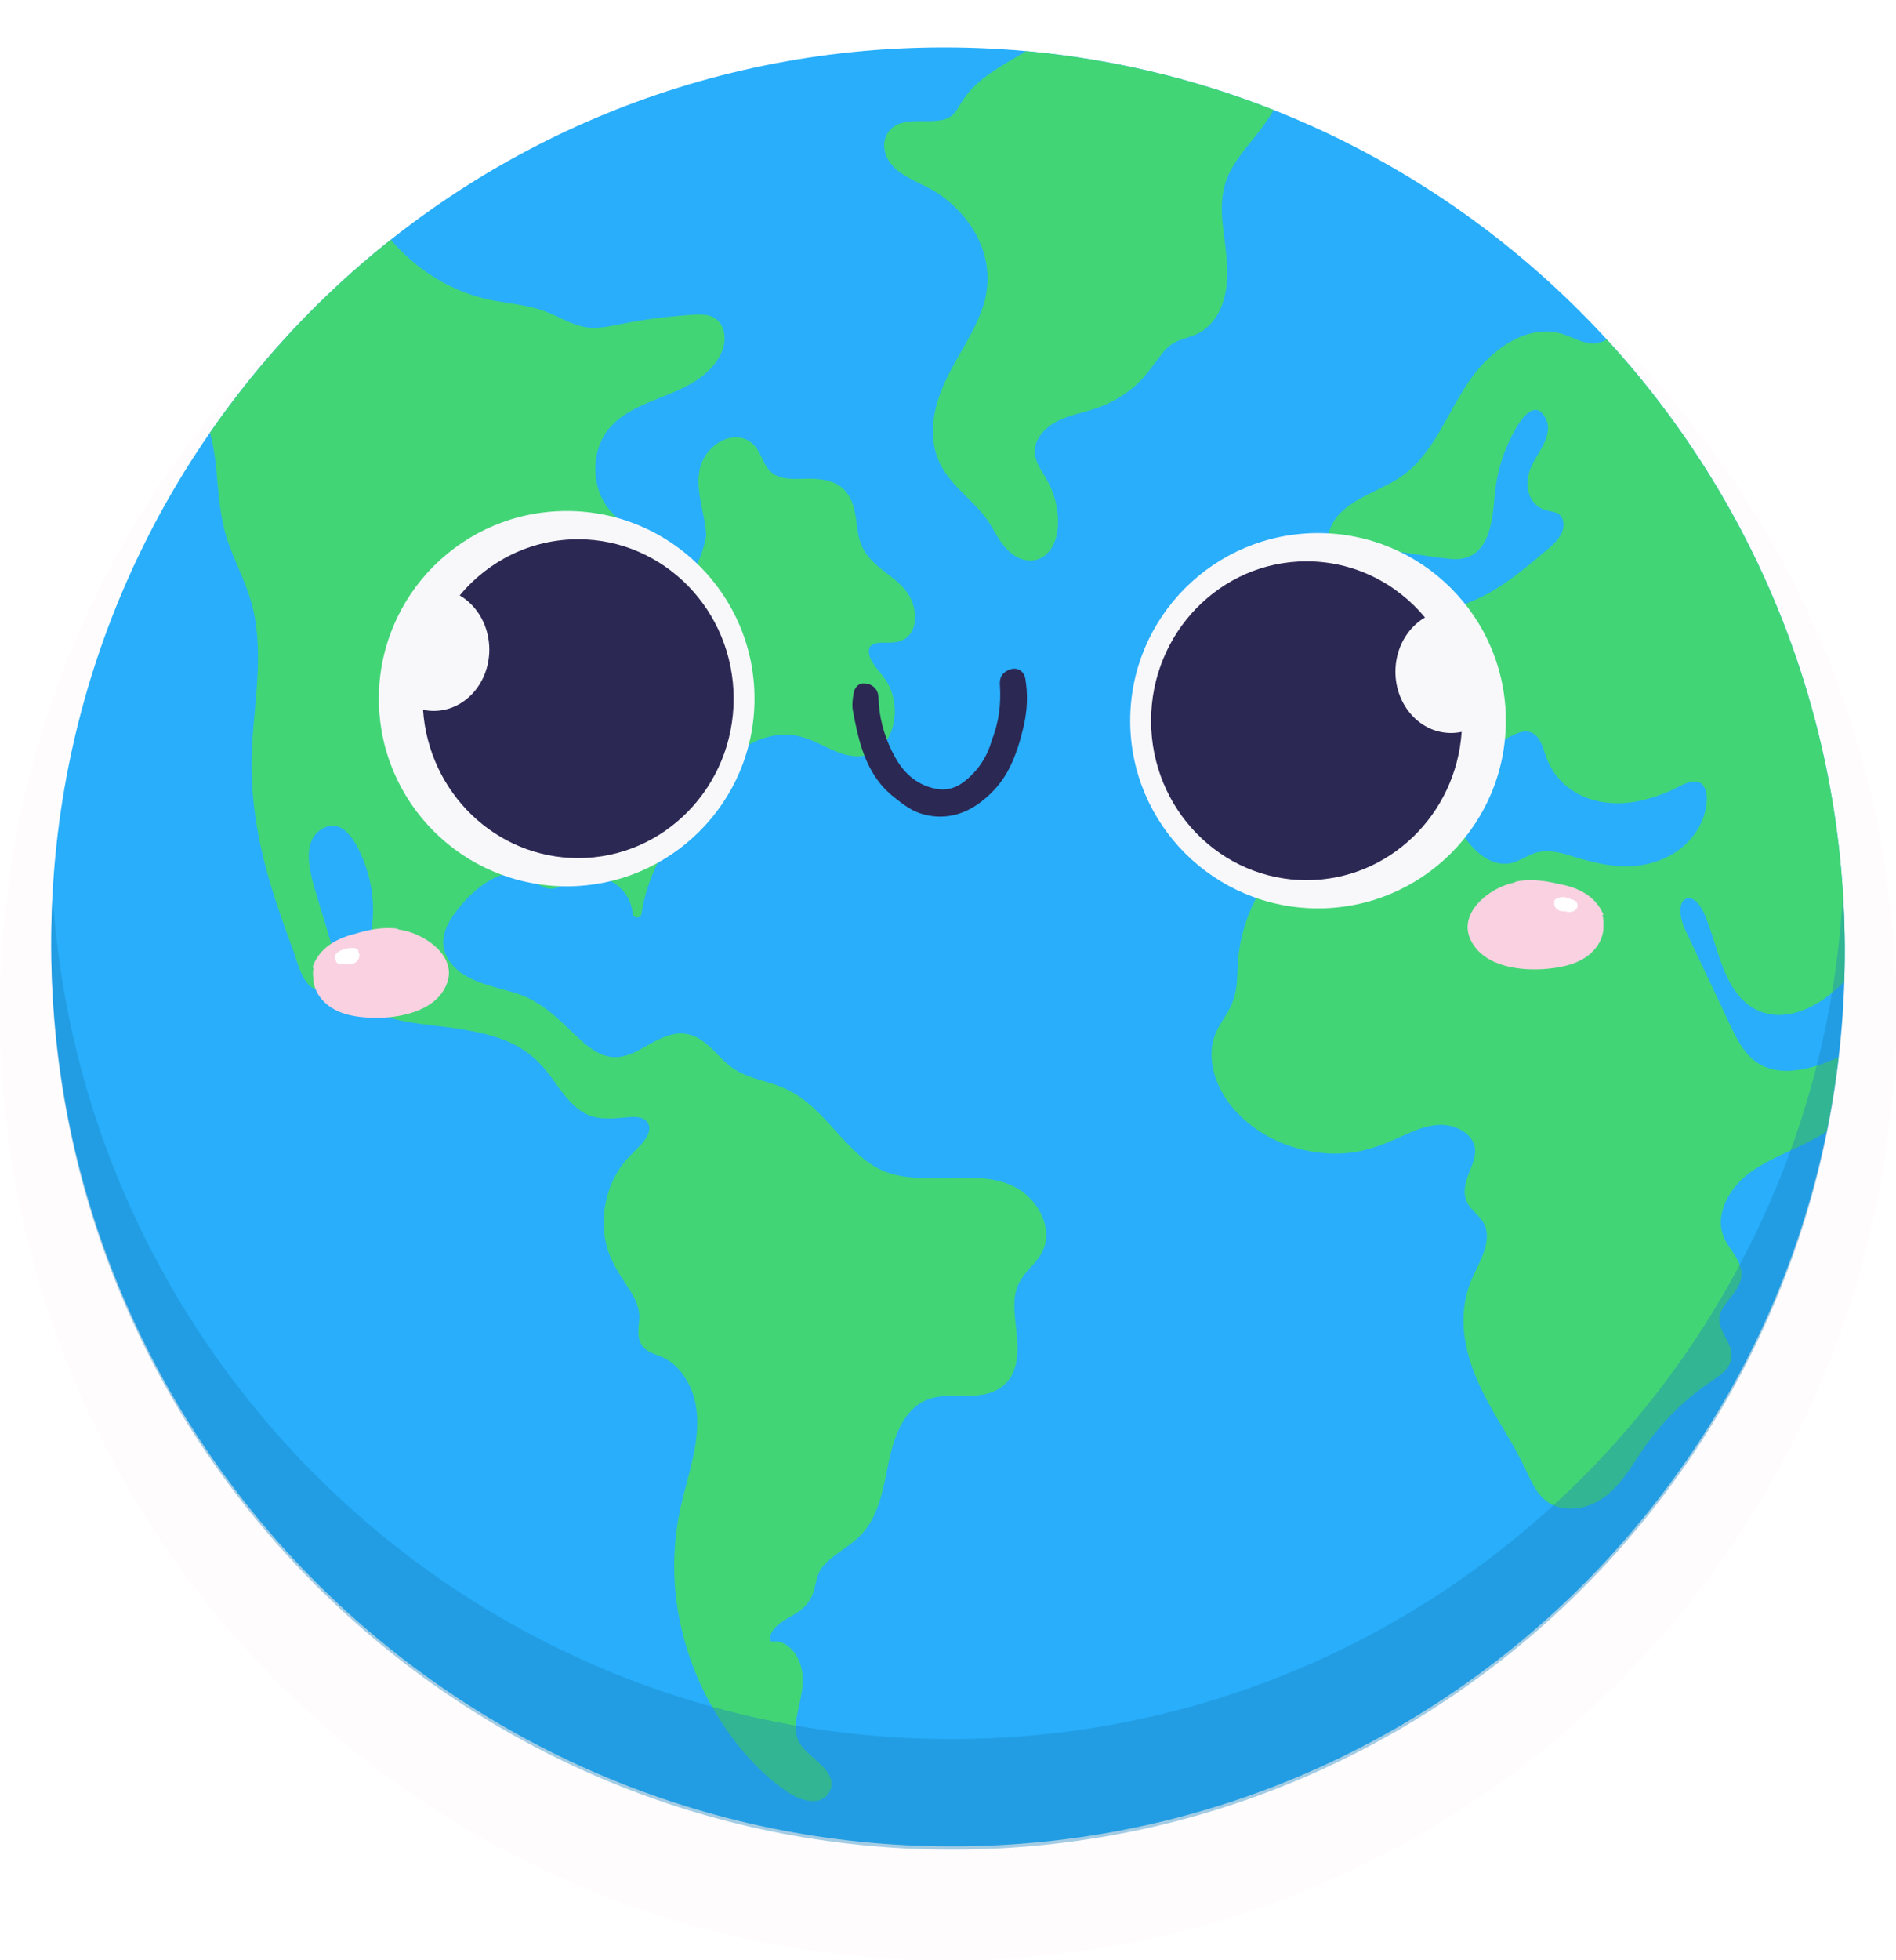 <svg width="120" height="124" viewBox="0 0 120 124" fill="none" xmlns="http://www.w3.org/2000/svg">
<g clip-path="url(#clip0_2143_171365)">
<g filter="url(#filter0_d_2143_171365)">
<path d="M60 120C93.137 120 120 93.137 120 60C120 26.863 93.137 0 60 0C26.863 0 0 26.863 0 60C0 93.137 26.863 120 60 120Z" fill="#FFFCFE"/>
</g>
<path d="M60.241 116.796C91.587 116.796 116.89 91.322 116.756 59.898C116.623 28.474 91.103 3 59.757 3C28.411 3 3.108 28.474 3.242 59.898C3.376 91.322 28.895 116.796 60.241 116.796Z" fill="#28AEFB"/>
<path d="M55.568 73.907C54.224 73.183 53.266 71.915 52.234 70.825C51.712 70.274 51.161 69.745 50.528 69.322C49.855 68.873 49.124 68.614 48.353 68.391C47.489 68.141 46.678 67.881 45.997 67.267C45.434 66.761 44.959 66.15 44.313 65.744C42.903 64.857 41.659 65.762 40.41 66.442C39.721 66.817 38.975 67.024 38.209 66.747C37.546 66.507 36.997 66.024 36.49 65.547C35.337 64.463 34.336 63.39 32.795 62.874C31.237 62.353 29.074 62.124 28.25 60.457C27.799 59.54 28.185 58.596 28.74 57.829C29.29 57.07 29.958 56.367 30.742 55.849C31.444 55.386 32.348 55.033 33.175 55.386C33.865 55.682 34.356 56.408 35.192 56.173C35.561 56.07 35.85 55.818 36.177 55.633C36.492 55.455 36.841 55.365 37.203 55.353C37.894 55.33 38.593 55.607 39.121 56.048C39.651 56.491 39.99 57.092 40.034 57.785C40.055 58.106 40.558 58.13 40.602 57.807C40.953 55.257 42.416 53.047 43.788 50.938C45.07 48.967 46.703 46.837 49.2 46.5C50.483 46.328 51.449 46.858 52.568 47.388C53.413 47.786 54.392 48.063 55.269 47.606C56.625 46.899 56.894 45.007 56.4 43.68C56.27 43.331 56.08 43.024 55.851 42.732C55.53 42.323 55.021 41.795 54.987 41.248C54.948 40.609 55.688 40.649 56.133 40.653C56.566 40.658 57.002 40.624 57.356 40.351C57.968 39.88 58.001 39.006 57.812 38.317C57.554 37.374 56.842 36.806 56.092 36.242C55.218 35.583 54.536 34.943 54.327 33.827C54.165 32.953 54.173 31.958 53.626 31.207C53.081 30.458 52.198 30.298 51.33 30.282C50.47 30.266 49.319 30.468 48.677 29.739C48.293 29.303 48.175 28.694 47.803 28.247C47.522 27.909 47.131 27.692 46.691 27.664C45.794 27.606 44.946 28.243 44.537 29.006C43.882 30.229 44.375 31.74 44.595 33.012C44.642 33.288 44.68 33.583 44.693 33.882C44.555 34.697 44.267 35.485 43.849 36.196C43.834 36.206 43.824 36.221 43.809 36.232C43.727 36.291 43.695 36.369 43.694 36.447C43.371 36.943 42.989 37.398 42.536 37.78C42.148 38.106 41.677 38.399 41.156 38.417C40.677 38.433 40.158 38.2 39.999 37.718C39.827 37.196 40.005 36.58 40.061 36.05C40.113 35.561 40.147 35.057 40.073 34.568C40.002 34.1 39.833 33.651 39.54 33.275C39.22 32.864 38.795 32.549 38.479 32.135C37.939 31.428 37.678 30.545 37.675 29.661C37.671 28.779 37.945 27.876 38.489 27.179C38.989 26.537 39.697 26.091 40.421 25.74C41.814 25.064 43.422 24.677 44.621 23.652C45.186 23.169 45.682 22.522 45.825 21.775C45.985 20.936 45.623 20.074 44.713 19.929C44.174 19.844 43.594 19.931 43.054 19.973C42.426 20.023 41.799 20.091 41.175 20.178C40.575 20.262 39.978 20.364 39.383 20.482C38.792 20.6 38.194 20.734 37.587 20.739C36.424 20.748 35.489 20.052 34.433 19.67C33.337 19.273 32.173 19.205 31.04 18.973C28.587 18.471 26.354 17.075 24.732 15.164C20.344 18.639 16.486 22.755 13.292 27.369C13.5 28.141 13.617 28.934 13.685 29.649C13.827 31.123 13.899 32.61 14.351 34.033C14.779 35.38 15.47 36.628 15.871 37.984C16.755 40.972 16.123 44.127 15.955 47.163C15.79 50.135 16.255 53.023 17.102 55.871C17.531 57.311 18.037 58.726 18.561 60.133C18.85 60.908 19.218 62.719 20.364 62.625C21.326 62.546 21.352 61.322 21.186 60.612C20.841 59.134 20.342 57.677 19.92 56.218C19.566 54.994 19.053 52.99 20.59 52.329C21.932 51.752 22.787 53.803 23.125 54.746C23.601 56.075 23.733 57.528 23.497 58.917C23.305 60.046 22.885 61.174 23.003 62.336C23.115 63.45 23.842 64.169 24.9 64.448C26.073 64.758 27.314 64.837 28.511 65.007C29.676 65.172 30.859 65.369 31.959 65.808C33.072 66.253 33.97 66.942 34.699 67.894C35.319 68.705 35.87 69.641 36.716 70.243C37.591 70.865 38.509 70.78 39.522 70.694C39.944 70.658 40.559 70.571 40.896 70.904C41.419 71.423 40.827 72.131 40.455 72.525C40.067 72.936 39.646 73.303 39.319 73.768C39.002 74.218 38.747 74.709 38.566 75.23C38.205 76.271 38.104 77.413 38.32 78.499C38.553 79.674 39.174 80.56 39.816 81.545C40.199 82.132 40.504 82.748 40.457 83.467C40.421 84.011 40.295 84.604 40.622 85.09C40.95 85.579 41.542 85.662 42.033 85.907C42.533 86.156 42.947 86.545 43.265 87.003C44.898 89.361 43.835 92.288 43.208 94.782C42.621 97.114 42.507 99.525 42.907 101.904C43.293 104.199 44.118 106.414 45.327 108.404C46.496 110.329 48.11 112.265 50.034 113.472C50.755 113.925 52.002 114.287 52.502 113.337C52.956 112.474 52.118 111.754 51.531 111.236C51.105 110.859 50.623 110.476 50.452 109.909C50.261 109.271 50.422 108.572 50.563 107.942C50.804 106.865 51.01 105.879 50.468 104.849C50.123 104.194 49.519 103.725 48.797 103.846C48.502 103.086 49.674 102.467 50.197 102.169C50.921 101.757 51.365 101.268 51.56 100.443C51.664 100.002 51.735 99.571 52.003 99.194C52.222 98.885 52.514 98.638 52.813 98.411C53.415 97.954 54.073 97.565 54.581 96.996C55.683 95.76 55.921 94.032 56.251 92.469C56.561 91 57.137 89.172 58.657 88.552C60.084 87.969 61.761 88.665 63.142 87.897C64.405 87.194 64.478 85.749 64.356 84.46C64.288 83.734 64.164 83.002 64.207 82.272C64.258 81.385 64.635 80.798 65.232 80.168C65.75 79.621 66.175 79.046 66.215 78.266C66.25 77.585 66.013 76.909 65.632 76.349C63.37 73.026 58.606 75.541 55.571 73.907L55.568 73.907Z" fill="#42D576"/>
<path d="M113.399 67.728C112.725 67.776 112.043 67.681 111.441 67.358C110.817 67.023 110.377 66.463 110.028 65.86C109.616 65.148 109.292 64.381 108.941 63.638C108.571 62.856 108.201 62.074 107.83 61.292C107.459 60.51 107.088 59.728 106.719 58.946C106.494 58.469 106.311 57.937 106.37 57.401C106.441 56.761 107.006 56.627 107.436 57.11C107.825 57.547 108.019 58.176 108.211 58.717C108.591 59.794 108.865 60.918 109.377 61.944C109.852 62.896 110.555 63.718 111.594 64.052C112.932 64.484 114.36 63.949 115.459 63.175C115.923 62.847 116.337 62.481 116.72 62.092C116.744 61.364 116.76 60.633 116.756 59.898C116.693 45.088 110.99 31.6 101.696 21.477C101.569 21.546 101.438 21.606 101.301 21.647C100.359 21.93 99.553 21.278 98.668 21.066C96.893 20.64 95.186 21.657 93.986 22.88C92.711 24.18 91.973 25.859 91.048 27.403C90.589 28.169 90.074 28.916 89.43 29.54C88.839 30.112 88.136 30.509 87.405 30.871C86.038 31.548 84.299 32.267 84.053 33.977C84.031 34.127 84.13 34.288 84.287 34.311C85.966 34.547 87.646 34.783 89.324 35.019C90.153 35.135 90.986 35.29 91.819 35.361C92.383 35.409 92.949 35.325 93.4 34.959C94.174 34.331 94.383 33.236 94.504 32.298C94.577 31.722 94.606 31.141 94.698 30.568C94.818 29.82 95.022 29.087 95.309 28.387C95.589 27.705 96.867 24.836 97.774 26.372C98.486 27.579 97.089 28.782 96.779 29.884C96.482 30.938 96.832 32.072 97.989 32.316C98.31 32.383 98.661 32.41 98.84 32.727C99.004 33.016 98.981 33.384 98.852 33.681C98.574 34.325 97.907 34.775 97.389 35.215C96.226 36.203 95.021 37.166 93.633 37.822C92.238 38.481 90.74 38.877 89.3 39.42C88.092 39.876 86.899 40.457 85.92 41.312C85.038 42.082 84.119 43.225 84.091 44.457C84.084 44.775 84.149 45.078 84.305 45.358C84.463 45.645 84.745 45.88 84.852 46.193C85.083 46.868 84.321 47.447 83.736 47.537C82.972 47.655 82.197 47.324 81.474 47.124C80.874 46.957 80.233 46.861 79.619 47C78.546 47.241 77.978 48.231 78.223 49.289C78.474 50.371 79.323 51.207 80.35 51.57C82.949 52.488 85.609 51.036 87.391 49.211C88.392 48.184 89.227 47.011 90.106 45.881C90.485 45.393 90.996 44.691 91.681 44.682C92.217 44.675 92.515 45.109 92.65 45.578C92.796 46.091 92.787 46.648 92.729 47.173C92.713 47.324 92.802 47.483 92.963 47.506C93.984 47.654 94.807 46.986 95.664 46.552C96.061 46.352 96.541 46.151 96.975 46.364C97.485 46.614 97.639 47.245 97.805 47.739C98.182 48.859 98.897 49.721 99.956 50.26C101.128 50.856 102.475 50.93 103.744 50.667C104.44 50.522 105.114 50.292 105.763 50.005C106.276 49.779 107.294 49.066 107.778 49.667C108.146 50.125 108.029 50.909 107.893 51.431C107.738 52.026 107.425 52.573 107.029 53.038C106.158 54.064 104.905 54.624 103.58 54.763C102.08 54.92 100.702 54.529 99.284 54.094C98.651 53.9 97.98 53.758 97.323 53.911C96.668 54.063 96.131 54.553 95.455 54.624C93.993 54.778 92.944 53.41 92.253 52.319C91.885 51.739 91.545 51.125 91.097 50.6C90.779 50.227 90.31 49.995 89.849 50.259C89.415 50.508 89.233 51.022 88.95 51.408C88.61 51.872 88.081 52.044 87.529 52.116C86.407 52.262 85.313 52.182 84.222 52.549C83.189 52.897 82.257 53.492 81.46 54.232C79.804 55.769 78.724 57.948 78.416 60.187C78.328 60.828 78.336 61.476 78.283 62.121C78.223 62.87 78.02 63.509 77.626 64.146C77.292 64.686 76.944 65.201 76.783 65.826C76.633 66.41 76.647 67.032 76.778 67.619C77.306 70.004 79.437 71.761 81.668 72.506C82.822 72.891 84.046 73.049 85.256 72.942C86.547 72.829 87.675 72.356 88.839 71.824C89.975 71.304 91.245 70.821 92.439 71.462C92.901 71.709 93.295 72.124 93.353 72.663C93.418 73.261 93.098 73.833 92.906 74.378C92.735 74.867 92.608 75.393 92.785 75.901C92.987 76.482 93.537 76.785 93.854 77.284C94.562 78.395 93.604 79.862 93.161 80.888C92.006 83.564 92.874 86.322 94.211 88.764C94.933 90.082 95.77 91.336 96.428 92.689C96.946 93.754 97.362 94.969 98.616 95.333C99.689 95.644 100.895 95.249 101.733 94.557C102.784 93.689 103.419 92.469 104.2 91.378C105.005 90.254 105.951 89.229 107.014 88.345C107.543 87.905 108.105 87.52 108.669 87.129C109.097 86.833 109.509 86.456 109.581 85.911C109.725 84.823 108.389 83.979 108.951 82.905C109.409 82.026 110.416 81.396 110.181 80.269C110.059 79.685 109.668 79.222 109.352 78.732C109.018 78.215 108.854 77.645 108.929 77.029C109.081 75.805 109.939 74.73 110.927 74.053C112.385 73.055 114.166 72.541 115.607 71.57C115.921 70.029 116.171 68.465 116.358 66.881C115.416 67.307 114.425 67.653 113.397 67.726L113.399 67.728Z" fill="#42D576"/>
<path fill-rule="evenodd" clip-rule="evenodd" d="M116.725 53.11C116.73 54.282 116.7 55.446 116.635 56.601C116.635 56.603 116.635 56.605 116.635 56.607C114.96 86.402 90.386 110.008 60.212 110.008C30.039 110.008 5.264 86.405 3.333 56.611C3.268 57.766 3.238 58.93 3.243 60.102C3.377 91.526 28.896 117 60.242 117C91.588 117 116.89 91.526 116.756 60.102C116.751 58.929 116.71 57.763 116.635 56.607C116.7 55.45 116.731 54.285 116.726 53.11C116.592 21.686 91.072 -3.788 59.726 -3.788C59.726 -3.788 59.726 -3.788 59.726 -3.788C91.072 -3.788 116.591 21.686 116.725 53.11Z" fill="#1B84BF" fill-opacity="0.4"/>
<path d="M64.934 3.238C64.921 3.245 64.91 3.255 64.897 3.263C63.449 4.152 61.831 4.925 60.892 6.41C60.658 6.78 60.465 7.214 60.065 7.434C59.769 7.597 59.42 7.636 59.089 7.655C58.422 7.692 57.734 7.597 57.082 7.775C56.443 7.947 55.971 8.476 55.959 9.155C55.944 10.028 56.57 10.697 57.275 11.114C58.064 11.583 58.913 11.88 59.657 12.437C60.357 12.961 60.974 13.594 61.463 14.322C62.495 15.86 62.79 17.683 62.199 19.443C61.571 21.311 60.296 22.868 59.579 24.696C58.898 26.429 58.734 28.341 59.85 29.939C60.341 30.642 60.98 31.224 61.577 31.834C61.864 32.128 62.143 32.43 62.39 32.759C62.697 33.169 62.927 33.624 63.198 34.056C63.635 34.754 64.288 35.431 65.165 35.46C65.937 35.485 66.516 34.926 66.764 34.233C67.056 33.422 67.001 32.516 66.795 31.689C66.675 31.208 66.484 30.754 66.243 30.322C66.006 29.9 65.708 29.498 65.561 29.031C65.261 28.076 65.921 27.226 66.706 26.76C67.577 26.243 68.622 26.112 69.562 25.763C70.408 25.45 71.197 24.978 71.873 24.38C72.558 23.773 73.015 23.037 73.578 22.329C73.892 21.933 74.245 21.666 74.723 21.497C75.152 21.345 75.591 21.239 75.987 21.007C76.625 20.632 77.076 19.999 77.335 19.314C77.996 17.567 77.528 15.775 77.366 13.982C77.271 12.935 77.335 11.91 77.801 10.955C78.193 10.153 78.773 9.464 79.328 8.772C79.792 8.196 80.246 7.604 80.605 6.956C75.678 5.009 70.416 3.736 64.934 3.238L64.934 3.238Z" fill="#42D576"/>
<path d="M62.77 46.821C63.235 45.658 63.36 44.52 63.285 43.355C63.263 43.011 63.321 42.719 63.621 42.504C64.167 42.111 64.79 42.302 64.897 42.948C65.058 43.91 65.021 44.887 64.81 45.835C64.601 46.772 64.333 47.69 63.894 48.568C63.444 49.468 62.813 50.182 62.035 50.765C60.895 51.618 59.581 51.891 58.229 51.445C57.596 51.236 57.021 50.781 56.49 50.349C55.533 49.571 54.936 48.517 54.554 47.364C54.294 46.579 54.129 45.759 53.979 44.944C53.915 44.593 53.966 44.209 54.028 43.851C54.097 43.449 54.363 43.229 54.663 43.23C55.12 43.231 55.492 43.498 55.575 43.921C55.618 44.145 55.605 44.38 55.626 44.608C55.733 45.774 56.081 46.868 56.646 47.891C57.18 48.858 57.93 49.567 59.035 49.853C59.758 50.041 60.396 49.92 60.992 49.465C61.91 48.763 62.492 47.849 62.771 46.819L62.77 46.821Z" fill="#2C2854"/>
<path d="M25.245 58.802C25.234 58.786 25.212 58.778 25.183 58.774C25.17 58.756 25.142 58.741 25.089 58.735C24.235 58.637 23.328 58.799 22.491 59.066C21.292 59.361 20.21 59.952 19.783 61.177C19.774 61.204 19.803 61.221 19.851 61.23C19.848 61.243 19.841 61.254 19.838 61.267C19.796 61.451 19.8 61.637 19.824 61.819C19.82 62.535 20.225 63.194 20.805 63.625C21.586 64.205 22.597 64.353 23.542 64.382C25.208 64.433 27.57 64.013 28.274 62.248C28.99 60.454 26.8 58.995 25.246 58.802L25.245 58.802Z" fill="#F9D1E1"/>
<path d="M93.083 59.466C93.916 61.18 96.302 61.442 97.961 61.28C98.901 61.189 99.9 60.974 100.635 60.344C101.182 59.875 101.537 59.191 101.481 58.476C101.491 58.293 101.481 58.107 101.426 57.926C101.423 57.914 101.414 57.903 101.41 57.891C101.457 57.878 101.485 57.86 101.474 57.834C100.957 56.64 99.836 56.121 98.617 55.908C97.762 55.697 96.845 55.595 96.001 55.75C95.949 55.76 95.922 55.776 95.911 55.795C95.882 55.8 95.861 55.811 95.85 55.827C94.314 56.123 92.237 57.724 93.083 59.466L93.083 59.466Z" fill="#F9D1E1"/>
<path d="M22.738 60.371C22.73 60.318 22.712 60.27 22.689 60.225C22.689 60.112 22.621 60.004 22.503 59.983C22.338 59.954 22.161 59.958 21.996 59.987C21.798 60.022 21.616 60.086 21.44 60.185C21.422 60.195 21.41 60.21 21.397 60.226C21.33 60.266 21.271 60.317 21.232 60.388C21.171 60.503 21.168 60.668 21.256 60.772C21.257 60.773 21.258 60.774 21.259 60.775C21.27 60.86 21.326 60.937 21.416 60.953C21.616 60.987 21.821 61.009 22.024 61.008C22.21 61.007 22.409 60.967 22.553 60.842C22.684 60.728 22.764 60.547 22.738 60.371L22.738 60.371Z" fill="white"/>
<path d="M99.845 57.228C99.811 57.006 99.607 56.903 99.403 56.879C99.392 56.873 99.381 56.866 99.371 56.86C99.137 56.74 98.857 56.715 98.608 56.8C98.58 56.81 98.557 56.825 98.538 56.844C98.437 56.848 98.351 56.96 98.362 57.057C98.364 57.072 98.37 57.084 98.374 57.098C98.371 57.119 98.365 57.139 98.365 57.162C98.365 57.297 98.441 57.433 98.547 57.516C98.657 57.602 98.791 57.64 98.929 57.65C98.98 57.654 99.032 57.653 99.084 57.654C99.194 57.688 99.308 57.703 99.422 57.686C99.47 57.679 99.518 57.664 99.565 57.644C99.629 57.63 99.684 57.598 99.725 57.544C99.811 57.465 99.865 57.358 99.844 57.227L99.845 57.228Z" fill="white"/>
<ellipse cx="11.888" cy="11.87" rx="11.888" ry="11.87" transform="matrix(-1 0 0 1 47.754 32.325)" fill="#F8F8FB"/>
<path fill-rule="evenodd" clip-rule="evenodd" d="M29.096 37.663C30.21 38.314 30.969 39.606 30.969 41.094C30.969 43.236 29.395 44.972 27.454 44.972C27.222 44.972 26.995 44.947 26.775 44.9C27.128 50.141 31.389 54.281 36.593 54.281C42.028 54.281 46.434 49.766 46.434 44.196C46.434 38.627 42.028 34.112 36.593 34.112C33.59 34.112 30.901 35.49 29.096 37.663Z" fill="#2C2854"/>
<ellipse cx="83.419" cy="45.591" rx="11.888" ry="11.87" fill="#F8F8FB"/>
<path fill-rule="evenodd" clip-rule="evenodd" d="M90.189 39.059C89.075 39.71 88.317 41.002 88.317 42.489C88.317 44.631 89.89 46.367 91.831 46.367C92.063 46.367 92.29 46.343 92.51 46.295C92.158 51.537 87.897 55.677 82.692 55.677C77.257 55.677 72.852 51.162 72.852 45.593C72.852 40.023 77.257 35.508 82.692 35.508C85.695 35.508 88.384 36.886 90.189 39.059Z" fill="#2C2854"/>
</g>
<defs>
<filter id="filter0_d_2143_171365" x="-3" y="0" width="126" height="127" filterUnits="userSpaceOnUse" color-interpolation-filters="sRGB">
<feFlood flood-opacity="0" result="BackgroundImageFix"/>
<feColorMatrix in="SourceAlpha" type="matrix" values="0 0 0 0 0 0 0 0 0 0 0 0 0 0 0 0 0 0 127 0" result="hardAlpha"/>
<feMorphology radius="3" operator="dilate" in="SourceAlpha" result="effect1_dropShadow_2143_171365"/>
<feOffset dy="4"/>
<feColorMatrix type="matrix" values="0 0 0 0 0.129 0 0 0 0 0.129 0 0 0 0 0.129 0 0 0 0.2 0"/>
<feBlend mode="normal" in2="BackgroundImageFix" result="effect1_dropShadow_2143_171365"/>
<feBlend mode="normal" in="SourceGraphic" in2="effect1_dropShadow_2143_171365" result="shape"/>
</filter>
<clipPath id="clip0_2143_171365">
<rect width="120" height="124" fill="white"/>
</clipPath>
</defs>
</svg>

